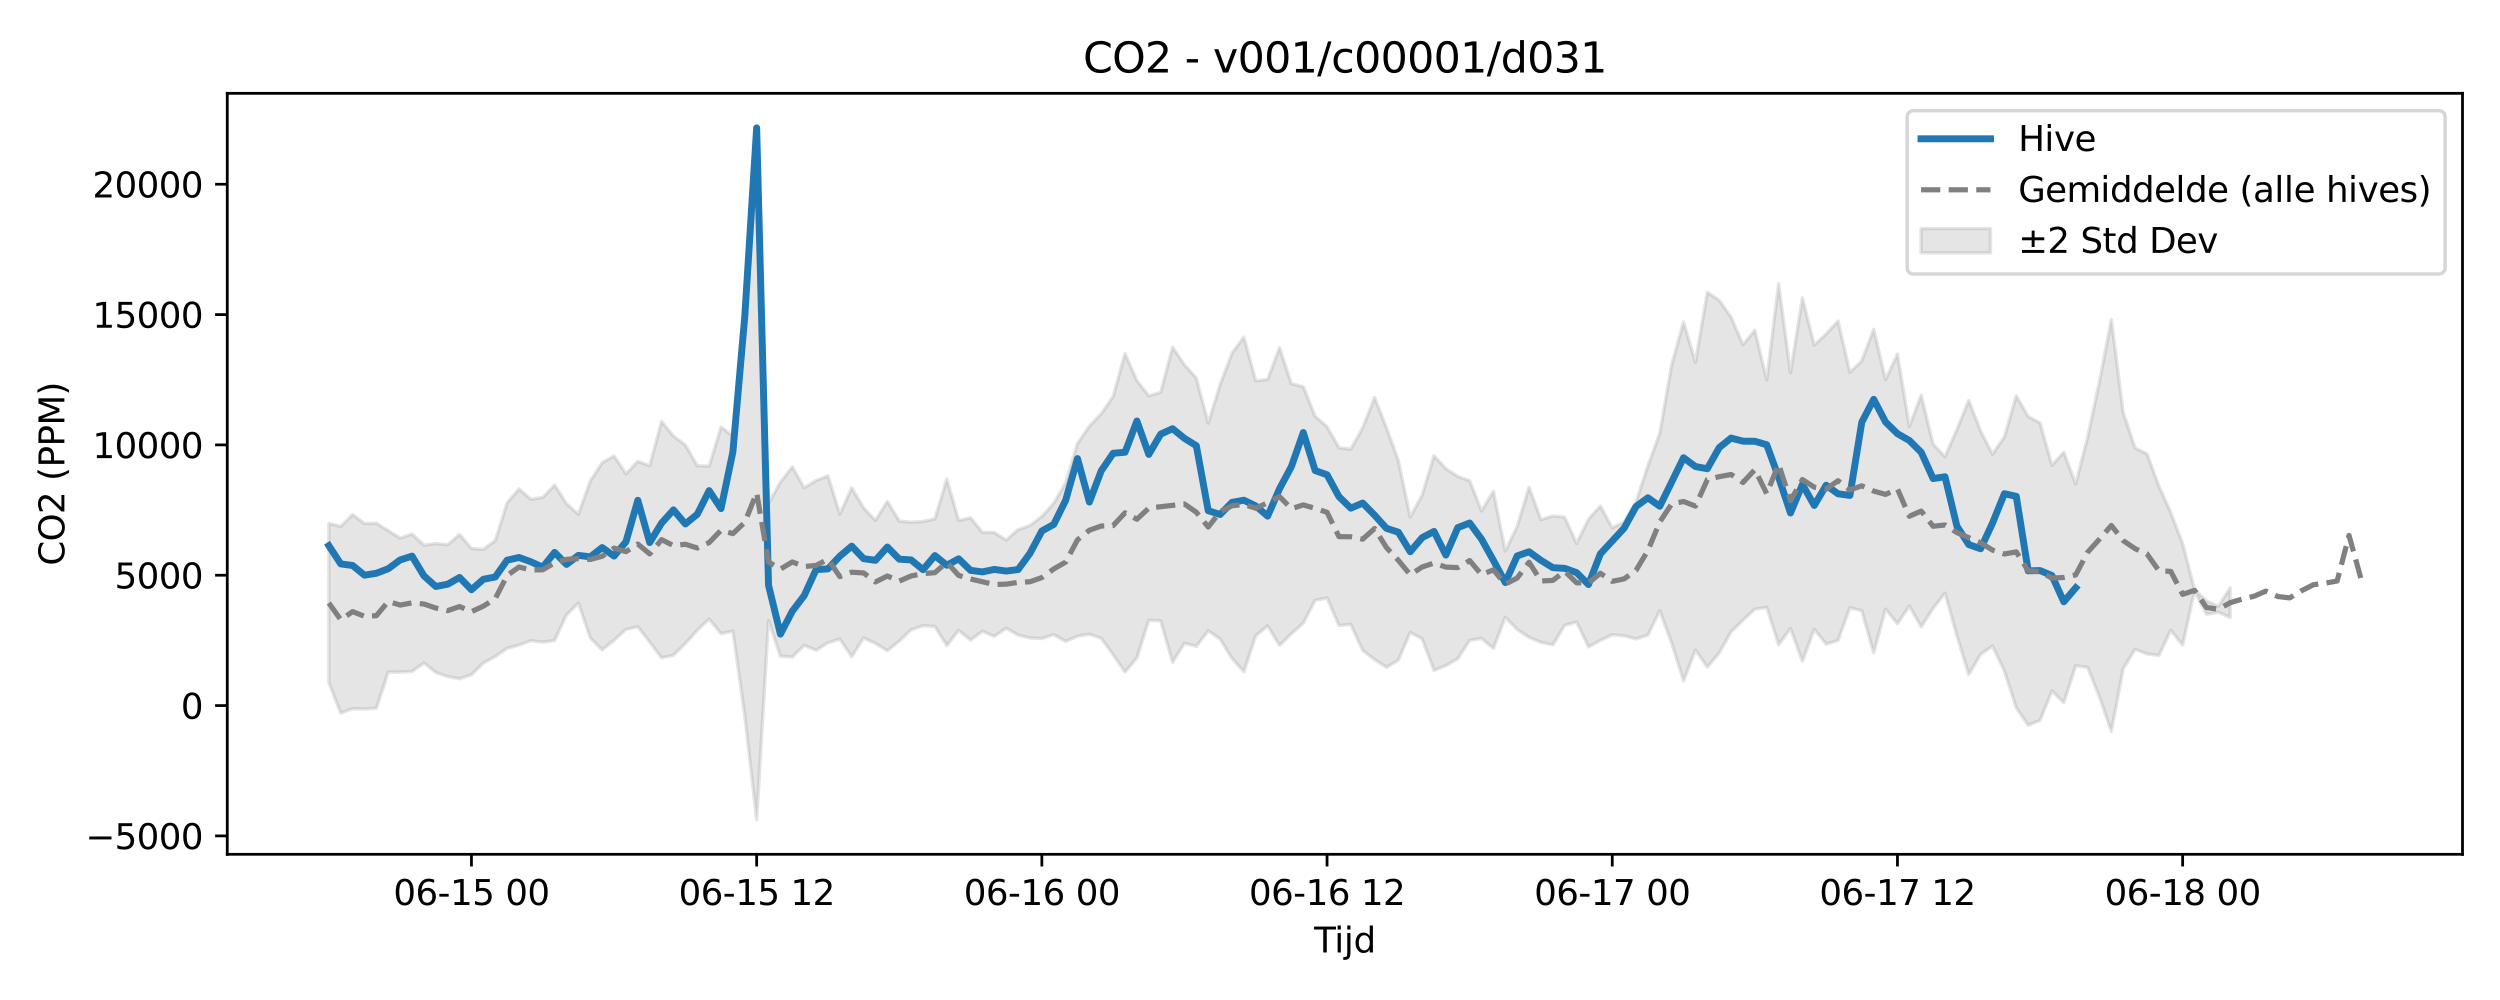 <?xml version="1.0" encoding="utf-8" standalone="no"?>
<!DOCTYPE svg PUBLIC "-//W3C//DTD SVG 1.1//EN"
  "http://www.w3.org/Graphics/SVG/1.1/DTD/svg11.dtd">
<svg xmlns:xlink="http://www.w3.org/1999/xlink" width="720pt" height="288pt" viewBox="0 0 720 288" xmlns="http://www.w3.org/2000/svg" version="1.1">
 <defs>
  <style type="text/css">*{stroke-linejoin: round; stroke-linecap: butt}</style>
 </defs>
 <g id="figure_1">
  <g id="patch_1">
   <path d="M 0 288 
L 720 288 
L 720 0 
L 0 0 
z
" style="fill: #ffffff"/>
  </g>
  <g id="axes_1">
   <g id="patch_2">
    <path d="M 65.45 246.04 
L 709.2 246.04 
L 709.2 26.88 
L 65.45 26.88 
z
" style="fill: #ffffff"/>
   </g>
   <g id="FillBetweenPolyCollection_1">
    <defs>
     <path id="mace6907673" d="M 94.711 -137.259 
L 94.711 -91.401 
L 98.134 -82.645 
L 101.556 -83.895 
L 104.979 -83.794 
L 108.401 -84.058 
L 111.823 -94.414 
L 115.246 -94.449 
L 118.668 -94.579 
L 122.09 -97.083 
L 125.513 -94.321 
L 128.935 -93.159 
L 132.358 -92.535 
L 135.78 -93.641 
L 139.202 -97.05 
L 142.625 -98.911 
L 146.047 -101.287 
L 149.469 -102.213 
L 152.892 -103.475 
L 156.314 -103.066 
L 159.737 -103.557 
L 163.159 -110.902 
L 166.581 -114.313 
L 170.004 -104.28 
L 173.426 -100.845 
L 176.849 -103.594 
L 180.271 -106.721 
L 183.693 -107.488 
L 187.116 -103.096 
L 190.538 -98.554 
L 193.96 -99.306 
L 197.383 -102.648 
L 200.805 -106.47 
L 204.228 -109.695 
L 207.65 -105.545 
L 211.072 -106.222 
L 214.495 -81.845 
L 217.917 -51.922 
L 221.339 -109.278 
L 224.762 -99.041 
L 228.184 -98.768 
L 231.607 -102.13 
L 235.029 -100.721 
L 238.451 -102.885 
L 241.874 -103.938 
L 245.296 -98.891 
L 248.719 -104.271 
L 252.141 -102.708 
L 255.563 -100.598 
L 258.986 -103.345 
L 262.408 -106.643 
L 265.83 -107.786 
L 269.253 -107.569 
L 272.675 -102.1 
L 276.098 -106.453 
L 279.52 -103.639 
L 282.942 -106.207 
L 286.365 -104.697 
L 289.787 -107.072 
L 293.21 -105.116 
L 296.632 -104.264 
L 300.054 -104.086 
L 303.477 -105.231 
L 306.899 -103.292 
L 310.321 -104.769 
L 313.744 -105.334 
L 317.166 -104.16 
L 320.589 -99.441 
L 324.011 -94.432 
L 327.433 -98.549 
L 330.856 -109.365 
L 334.278 -109.198 
L 337.7 -97.233 
L 341.123 -102.745 
L 344.545 -101.862 
L 347.968 -106.312 
L 351.39 -103.958 
L 354.812 -98.381 
L 358.235 -94.531 
L 361.657 -104.929 
L 365.08 -107.726 
L 368.502 -102.128 
L 371.924 -105.502 
L 375.347 -108.536 
L 378.769 -115.114 
L 382.191 -115.797 
L 385.614 -107.871 
L 389.036 -108.163 
L 392.459 -100.664 
L 395.881 -98.037 
L 399.303 -95.811 
L 402.726 -97.874 
L 406.148 -105.856 
L 409.57 -104.006 
L 412.993 -94.916 
L 416.415 -96.318 
L 419.838 -98.278 
L 423.26 -103.584 
L 426.682 -104.123 
L 430.105 -101.247 
L 433.527 -110.225 
L 436.95 -106.707 
L 440.372 -104.443 
L 443.794 -103.014 
L 447.217 -102.274 
L 450.639 -107.904 
L 454.061 -108.845 
L 457.484 -101.716 
L 460.906 -103.547 
L 464.329 -105.183 
L 467.751 -104.892 
L 471.173 -103.979 
L 474.596 -105.098 
L 478.018 -112.104 
L 481.44 -102.798 
L 484.863 -91.897 
L 488.285 -100.778 
L 491.708 -95.88 
L 495.13 -99.95 
L 498.552 -106.029 
L 501.975 -109.37 
L 505.397 -112.574 
L 508.82 -113.055 
L 512.242 -102.349 
L 515.664 -106.96 
L 519.087 -97.562 
L 522.509 -106.765 
L 525.931 -102.478 
L 529.354 -103.57 
L 532.776 -113.001 
L 536.199 -112.101 
L 539.621 -99.964 
L 543.043 -112.58 
L 546.466 -108.363 
L 549.888 -113.466 
L 553.311 -107.476 
L 556.733 -112.781 
L 560.155 -117.143 
L 563.578 -104.97 
L 567 -93.705 
L 570.422 -99.536 
L 573.845 -101.958 
L 577.267 -94.732 
L 580.69 -84.121 
L 584.112 -79.173 
L 587.534 -80.508 
L 590.957 -88.993 
L 594.379 -85.633 
L 597.801 -96.256 
L 601.224 -95.797 
L 604.646 -87.265 
L 608.069 -77.374 
L 611.491 -95.429 
L 614.913 -101.019 
L 618.336 -99.672 
L 621.758 -99.223 
L 625.181 -106.488 
L 628.603 -102.222 
L 632.025 -117.793 
L 635.448 -111.096 
L 638.87 -111.672 
L 642.292 -110.16 
L 642.292 -118.689 
L 642.292 -118.689 
L 638.87 -113.378 
L 635.448 -115.003 
L 632.025 -118.168 
L 628.603 -131.446 
L 625.181 -140.383 
L 621.758 -148.024 
L 618.336 -157.279 
L 614.913 -158.95 
L 611.491 -169.159 
L 608.069 -195.97 
L 604.646 -178.179 
L 601.224 -162.08 
L 597.801 -148.602 
L 594.379 -157.761 
L 590.957 -153.997 
L 587.534 -166.165 
L 584.112 -168.051 
L 580.69 -173.992 
L 577.267 -162.186 
L 573.845 -157.188 
L 570.422 -163.852 
L 567 -172.654 
L 563.578 -164.26 
L 560.155 -156.458 
L 556.733 -160.092 
L 553.311 -174.148 
L 549.888 -165.172 
L 546.466 -186.003 
L 543.043 -178.642 
L 539.621 -193.167 
L 536.199 -184.061 
L 532.776 -180.792 
L 529.354 -195.533 
L 525.931 -191.822 
L 522.509 -188.628 
L 519.087 -202.219 
L 515.664 -180.679 
L 512.242 -206.277 
L 508.82 -178.602 
L 505.397 -192.918 
L 501.975 -188.73 
L 498.552 -196.678 
L 495.13 -201.494 
L 491.708 -203.818 
L 488.285 -183.71 
L 484.863 -195.234 
L 481.44 -182.947 
L 478.018 -163.256 
L 474.596 -153.808 
L 471.173 -143.486 
L 467.751 -137.674 
L 464.329 -135.974 
L 460.906 -142.249 
L 457.484 -138.473 
L 454.061 -131.473 
L 450.639 -139.041 
L 447.217 -139.406 
L 443.794 -138.331 
L 440.372 -147.706 
L 436.95 -136.37 
L 433.527 -129.287 
L 430.105 -146.528 
L 426.682 -140.863 
L 423.26 -149.529 
L 419.838 -150.781 
L 416.415 -153.035 
L 412.993 -156.756 
L 409.57 -145.412 
L 406.148 -139.077 
L 402.726 -155.366 
L 399.303 -164.78 
L 395.881 -173.526 
L 392.459 -164.777 
L 389.036 -158.664 
L 385.614 -159.027 
L 382.191 -165.121 
L 378.769 -168.079 
L 375.347 -176.632 
L 371.924 -177.487 
L 368.502 -187.852 
L 365.08 -178.708 
L 361.657 -178.325 
L 358.235 -190.9 
L 354.812 -186.294 
L 351.39 -177.234 
L 347.968 -166.141 
L 344.545 -179.101 
L 341.123 -182.957 
L 337.7 -188.012 
L 334.278 -174.998 
L 330.856 -173.987 
L 327.433 -178.365 
L 324.011 -186.204 
L 320.589 -173.837 
L 317.166 -168.851 
L 313.744 -165.257 
L 310.321 -160.288 
L 306.899 -148.936 
L 303.477 -143.055 
L 300.054 -139.234 
L 296.632 -136.642 
L 293.21 -135.455 
L 289.787 -132.457 
L 286.365 -134.621 
L 282.942 -134.666 
L 279.52 -138.879 
L 276.098 -138.097 
L 272.675 -150.026 
L 269.253 -138.572 
L 265.83 -137.809 
L 262.408 -137.61 
L 258.986 -137.929 
L 255.563 -143.626 
L 252.141 -138.099 
L 248.719 -141.719 
L 245.296 -147.526 
L 241.874 -139.929 
L 238.451 -150.966 
L 235.029 -149.605 
L 231.607 -147.526 
L 228.184 -153.554 
L 224.762 -149.147 
L 221.339 -142.991 
L 217.917 -240.238 
L 214.495 -193.274 
L 211.072 -162.407 
L 207.65 -164.997 
L 204.228 -153.77 
L 200.805 -153.88 
L 197.383 -159.869 
L 193.96 -162.399 
L 190.538 -166.611 
L 187.116 -153.862 
L 183.693 -155.132 
L 180.271 -151.515 
L 176.849 -156.689 
L 173.426 -154.726 
L 170.004 -149.467 
L 166.581 -139.915 
L 163.159 -142.918 
L 159.737 -148.292 
L 156.314 -144.729 
L 152.892 -144.22 
L 149.469 -147.191 
L 146.047 -143.199 
L 142.625 -132.263 
L 139.202 -129.791 
L 135.78 -130.039 
L 132.358 -134.098 
L 128.935 -131.107 
L 125.513 -131.46 
L 122.09 -131 
L 118.668 -134.179 
L 115.246 -133.027 
L 111.823 -135.169 
L 108.401 -137.311 
L 104.979 -137.198 
L 101.556 -139.821 
L 98.134 -136.393 
L 94.711 -137.259 
z
" style="stroke: #808080; stroke-opacity: 0.2"/>
    </defs>
    <g clip-path="url(#p5176c128b7)">
     <use xlink:href="#mace6907673" x="0" y="288" style="fill: #808080; fill-opacity: 0.2; stroke: #808080; stroke-opacity: 0.2"/>
    </g>
   </g>
   <g id="matplotlib.axis_1">
    <g id="xtick_1">
     <g id="line2d_1">
      <defs>
       <path id="mf89a7d378d" d="M 0 0 
L 0 3.5 
" style="stroke: #000000; stroke-width: 0.8"/>
      </defs>
      <g>
       <use xlink:href="#mf89a7d378d" x="135.78" y="246.04" style="stroke: #000000; stroke-width: 0.8"/>
      </g>
     </g>
     <g id="text_1">
      <!-- 06-15 00 -->
      <g transform="translate(113.299 260.638) scale(0.1 -0.1)">
       <defs>
        <path id="DejaVuSans-30" d="M 2034 4250 
Q 1547 4250 1301 3770 
Q 1056 3291 1056 2328 
Q 1056 1369 1301 889 
Q 1547 409 2034 409 
Q 2525 409 2770 889 
Q 3016 1369 3016 2328 
Q 3016 3291 2770 3770 
Q 2525 4250 2034 4250 
z
M 2034 4750 
Q 2819 4750 3233 4129 
Q 3647 3509 3647 2328 
Q 3647 1150 3233 529 
Q 2819 -91 2034 -91 
Q 1250 -91 836 529 
Q 422 1150 422 2328 
Q 422 3509 836 4129 
Q 1250 4750 2034 4750 
z
" transform="scale(0.016)"/>
        <path id="DejaVuSans-36" d="M 2113 2584 
Q 1688 2584 1439 2293 
Q 1191 2003 1191 1497 
Q 1191 994 1439 701 
Q 1688 409 2113 409 
Q 2538 409 2786 701 
Q 3034 994 3034 1497 
Q 3034 2003 2786 2293 
Q 2538 2584 2113 2584 
z
M 3366 4563 
L 3366 3988 
Q 3128 4100 2886 4159 
Q 2644 4219 2406 4219 
Q 1781 4219 1451 3797 
Q 1122 3375 1075 2522 
Q 1259 2794 1537 2939 
Q 1816 3084 2150 3084 
Q 2853 3084 3261 2657 
Q 3669 2231 3669 1497 
Q 3669 778 3244 343 
Q 2819 -91 2113 -91 
Q 1303 -91 875 529 
Q 447 1150 447 2328 
Q 447 3434 972 4092 
Q 1497 4750 2381 4750 
Q 2619 4750 2861 4703 
Q 3103 4656 3366 4563 
z
" transform="scale(0.016)"/>
        <path id="DejaVuSans-2d" d="M 313 2009 
L 1997 2009 
L 1997 1497 
L 313 1497 
L 313 2009 
z
" transform="scale(0.016)"/>
        <path id="DejaVuSans-31" d="M 794 531 
L 1825 531 
L 1825 4091 
L 703 3866 
L 703 4441 
L 1819 4666 
L 2450 4666 
L 2450 531 
L 3481 531 
L 3481 0 
L 794 0 
L 794 531 
z
" transform="scale(0.016)"/>
        <path id="DejaVuSans-35" d="M 691 4666 
L 3169 4666 
L 3169 4134 
L 1269 4134 
L 1269 2991 
Q 1406 3038 1543 3061 
Q 1681 3084 1819 3084 
Q 2600 3084 3056 2656 
Q 3513 2228 3513 1497 
Q 3513 744 3044 326 
Q 2575 -91 1722 -91 
Q 1428 -91 1123 -41 
Q 819 9 494 109 
L 494 744 
Q 775 591 1075 516 
Q 1375 441 1709 441 
Q 2250 441 2565 725 
Q 2881 1009 2881 1497 
Q 2881 1984 2565 2268 
Q 2250 2553 1709 2553 
Q 1456 2553 1204 2497 
Q 953 2441 691 2322 
L 691 4666 
z
" transform="scale(0.016)"/>
        <path id="DejaVuSans-20" transform="scale(0.016)"/>
       </defs>
       <use xlink:href="#DejaVuSans-30"/>
       <use xlink:href="#DejaVuSans-36" transform="translate(63.623 0)"/>
       <use xlink:href="#DejaVuSans-2d" transform="translate(127.246 0)"/>
       <use xlink:href="#DejaVuSans-31" transform="translate(163.33 0)"/>
       <use xlink:href="#DejaVuSans-35" transform="translate(226.953 0)"/>
       <use xlink:href="#DejaVuSans-20" transform="translate(290.576 0)"/>
       <use xlink:href="#DejaVuSans-30" transform="translate(322.363 0)"/>
       <use xlink:href="#DejaVuSans-30" transform="translate(385.986 0)"/>
      </g>
     </g>
    </g>
    <g id="xtick_2">
     <g id="line2d_2">
      <g>
       <use xlink:href="#mf89a7d378d" x="217.917" y="246.04" style="stroke: #000000; stroke-width: 0.8"/>
      </g>
     </g>
     <g id="text_2">
      <!-- 06-15 12 -->
      <g transform="translate(195.437 260.638) scale(0.1 -0.1)">
       <defs>
        <path id="DejaVuSans-32" d="M 1228 531 
L 3431 531 
L 3431 0 
L 469 0 
L 469 531 
Q 828 903 1448 1529 
Q 2069 2156 2228 2338 
Q 2531 2678 2651 2914 
Q 2772 3150 2772 3378 
Q 2772 3750 2511 3984 
Q 2250 4219 1831 4219 
Q 1534 4219 1204 4116 
Q 875 4013 500 3803 
L 500 4441 
Q 881 4594 1212 4672 
Q 1544 4750 1819 4750 
Q 2544 4750 2975 4387 
Q 3406 4025 3406 3419 
Q 3406 3131 3298 2873 
Q 3191 2616 2906 2266 
Q 2828 2175 2409 1742 
Q 1991 1309 1228 531 
z
" transform="scale(0.016)"/>
       </defs>
       <use xlink:href="#DejaVuSans-30"/>
       <use xlink:href="#DejaVuSans-36" transform="translate(63.623 0)"/>
       <use xlink:href="#DejaVuSans-2d" transform="translate(127.246 0)"/>
       <use xlink:href="#DejaVuSans-31" transform="translate(163.33 0)"/>
       <use xlink:href="#DejaVuSans-35" transform="translate(226.953 0)"/>
       <use xlink:href="#DejaVuSans-20" transform="translate(290.576 0)"/>
       <use xlink:href="#DejaVuSans-31" transform="translate(322.363 0)"/>
       <use xlink:href="#DejaVuSans-32" transform="translate(385.986 0)"/>
      </g>
     </g>
    </g>
    <g id="xtick_3">
     <g id="line2d_3">
      <g>
       <use xlink:href="#mf89a7d378d" x="300.054" y="246.04" style="stroke: #000000; stroke-width: 0.8"/>
      </g>
     </g>
     <g id="text_3">
      <!-- 06-16 00 -->
      <g transform="translate(277.574 260.638) scale(0.1 -0.1)">
       <use xlink:href="#DejaVuSans-30"/>
       <use xlink:href="#DejaVuSans-36" transform="translate(63.623 0)"/>
       <use xlink:href="#DejaVuSans-2d" transform="translate(127.246 0)"/>
       <use xlink:href="#DejaVuSans-31" transform="translate(163.33 0)"/>
       <use xlink:href="#DejaVuSans-36" transform="translate(226.953 0)"/>
       <use xlink:href="#DejaVuSans-20" transform="translate(290.576 0)"/>
       <use xlink:href="#DejaVuSans-30" transform="translate(322.363 0)"/>
       <use xlink:href="#DejaVuSans-30" transform="translate(385.986 0)"/>
      </g>
     </g>
    </g>
    <g id="xtick_4">
     <g id="line2d_4">
      <g>
       <use xlink:href="#mf89a7d378d" x="382.191" y="246.04" style="stroke: #000000; stroke-width: 0.8"/>
      </g>
     </g>
     <g id="text_4">
      <!-- 06-16 12 -->
      <g transform="translate(359.711 260.638) scale(0.1 -0.1)">
       <use xlink:href="#DejaVuSans-30"/>
       <use xlink:href="#DejaVuSans-36" transform="translate(63.623 0)"/>
       <use xlink:href="#DejaVuSans-2d" transform="translate(127.246 0)"/>
       <use xlink:href="#DejaVuSans-31" transform="translate(163.33 0)"/>
       <use xlink:href="#DejaVuSans-36" transform="translate(226.953 0)"/>
       <use xlink:href="#DejaVuSans-20" transform="translate(290.576 0)"/>
       <use xlink:href="#DejaVuSans-31" transform="translate(322.363 0)"/>
       <use xlink:href="#DejaVuSans-32" transform="translate(385.986 0)"/>
      </g>
     </g>
    </g>
    <g id="xtick_5">
     <g id="line2d_5">
      <g>
       <use xlink:href="#mf89a7d378d" x="464.329" y="246.04" style="stroke: #000000; stroke-width: 0.8"/>
      </g>
     </g>
     <g id="text_5">
      <!-- 06-17 00 -->
      <g transform="translate(441.848 260.638) scale(0.1 -0.1)">
       <defs>
        <path id="DejaVuSans-37" d="M 525 4666 
L 3525 4666 
L 3525 4397 
L 1831 0 
L 1172 0 
L 2766 4134 
L 525 4134 
L 525 4666 
z
" transform="scale(0.016)"/>
       </defs>
       <use xlink:href="#DejaVuSans-30"/>
       <use xlink:href="#DejaVuSans-36" transform="translate(63.623 0)"/>
       <use xlink:href="#DejaVuSans-2d" transform="translate(127.246 0)"/>
       <use xlink:href="#DejaVuSans-31" transform="translate(163.33 0)"/>
       <use xlink:href="#DejaVuSans-37" transform="translate(226.953 0)"/>
       <use xlink:href="#DejaVuSans-20" transform="translate(290.576 0)"/>
       <use xlink:href="#DejaVuSans-30" transform="translate(322.363 0)"/>
       <use xlink:href="#DejaVuSans-30" transform="translate(385.986 0)"/>
      </g>
     </g>
    </g>
    <g id="xtick_6">
     <g id="line2d_6">
      <g>
       <use xlink:href="#mf89a7d378d" x="546.466" y="246.04" style="stroke: #000000; stroke-width: 0.8"/>
      </g>
     </g>
     <g id="text_6">
      <!-- 06-17 12 -->
      <g transform="translate(523.985 260.638) scale(0.1 -0.1)">
       <use xlink:href="#DejaVuSans-30"/>
       <use xlink:href="#DejaVuSans-36" transform="translate(63.623 0)"/>
       <use xlink:href="#DejaVuSans-2d" transform="translate(127.246 0)"/>
       <use xlink:href="#DejaVuSans-31" transform="translate(163.33 0)"/>
       <use xlink:href="#DejaVuSans-37" transform="translate(226.953 0)"/>
       <use xlink:href="#DejaVuSans-20" transform="translate(290.576 0)"/>
       <use xlink:href="#DejaVuSans-31" transform="translate(322.363 0)"/>
       <use xlink:href="#DejaVuSans-32" transform="translate(385.986 0)"/>
      </g>
     </g>
    </g>
    <g id="xtick_7">
     <g id="line2d_7">
      <g>
       <use xlink:href="#mf89a7d378d" x="628.603" y="246.04" style="stroke: #000000; stroke-width: 0.8"/>
      </g>
     </g>
     <g id="text_7">
      <!-- 06-18 00 -->
      <g transform="translate(606.122 260.638) scale(0.1 -0.1)">
       <defs>
        <path id="DejaVuSans-38" d="M 2034 2216 
Q 1584 2216 1326 1975 
Q 1069 1734 1069 1313 
Q 1069 891 1326 650 
Q 1584 409 2034 409 
Q 2484 409 2743 651 
Q 3003 894 3003 1313 
Q 3003 1734 2745 1975 
Q 2488 2216 2034 2216 
z
M 1403 2484 
Q 997 2584 770 2862 
Q 544 3141 544 3541 
Q 544 4100 942 4425 
Q 1341 4750 2034 4750 
Q 2731 4750 3128 4425 
Q 3525 4100 3525 3541 
Q 3525 3141 3298 2862 
Q 3072 2584 2669 2484 
Q 3125 2378 3379 2068 
Q 3634 1759 3634 1313 
Q 3634 634 3220 271 
Q 2806 -91 2034 -91 
Q 1263 -91 848 271 
Q 434 634 434 1313 
Q 434 1759 690 2068 
Q 947 2378 1403 2484 
z
M 1172 3481 
Q 1172 3119 1398 2916 
Q 1625 2713 2034 2713 
Q 2441 2713 2670 2916 
Q 2900 3119 2900 3481 
Q 2900 3844 2670 4047 
Q 2441 4250 2034 4250 
Q 1625 4250 1398 4047 
Q 1172 3844 1172 3481 
z
" transform="scale(0.016)"/>
       </defs>
       <use xlink:href="#DejaVuSans-30"/>
       <use xlink:href="#DejaVuSans-36" transform="translate(63.623 0)"/>
       <use xlink:href="#DejaVuSans-2d" transform="translate(127.246 0)"/>
       <use xlink:href="#DejaVuSans-31" transform="translate(163.33 0)"/>
       <use xlink:href="#DejaVuSans-38" transform="translate(226.953 0)"/>
       <use xlink:href="#DejaVuSans-20" transform="translate(290.576 0)"/>
       <use xlink:href="#DejaVuSans-30" transform="translate(322.363 0)"/>
       <use xlink:href="#DejaVuSans-30" transform="translate(385.986 0)"/>
      </g>
     </g>
    </g>
    <g id="text_8">
     <!-- Tijd -->
     <g transform="translate(378.475 274.317) scale(0.1 -0.1)">
      <defs>
       <path id="DejaVuSans-54" d="M -19 4666 
L 3928 4666 
L 3928 4134 
L 2272 4134 
L 2272 0 
L 1638 0 
L 1638 4134 
L -19 4134 
L -19 4666 
z
" transform="scale(0.016)"/>
       <path id="DejaVuSans-69" d="M 603 3500 
L 1178 3500 
L 1178 0 
L 603 0 
L 603 3500 
z
M 603 4863 
L 1178 4863 
L 1178 4134 
L 603 4134 
L 603 4863 
z
" transform="scale(0.016)"/>
       <path id="DejaVuSans-6a" d="M 603 3500 
L 1178 3500 
L 1178 -63 
Q 1178 -731 923 -1031 
Q 669 -1331 103 -1331 
L -116 -1331 
L -116 -844 
L 38 -844 
Q 366 -844 484 -692 
Q 603 -541 603 -63 
L 603 3500 
z
M 603 4863 
L 1178 4863 
L 1178 4134 
L 603 4134 
L 603 4863 
z
" transform="scale(0.016)"/>
       <path id="DejaVuSans-64" d="M 2906 2969 
L 2906 4863 
L 3481 4863 
L 3481 0 
L 2906 0 
L 2906 525 
Q 2725 213 2448 61 
Q 2172 -91 1784 -91 
Q 1150 -91 751 415 
Q 353 922 353 1747 
Q 353 2572 751 3078 
Q 1150 3584 1784 3584 
Q 2172 3584 2448 3432 
Q 2725 3281 2906 2969 
z
M 947 1747 
Q 947 1113 1208 752 
Q 1469 391 1925 391 
Q 2381 391 2643 752 
Q 2906 1113 2906 1747 
Q 2906 2381 2643 2742 
Q 2381 3103 1925 3103 
Q 1469 3103 1208 2742 
Q 947 2381 947 1747 
z
" transform="scale(0.016)"/>
      </defs>
      <use xlink:href="#DejaVuSans-54"/>
      <use xlink:href="#DejaVuSans-69" transform="translate(57.959 0)"/>
      <use xlink:href="#DejaVuSans-6a" transform="translate(85.742 0)"/>
      <use xlink:href="#DejaVuSans-64" transform="translate(113.525 0)"/>
     </g>
    </g>
   </g>
   <g id="matplotlib.axis_2">
    <g id="ytick_1">
     <g id="line2d_8">
      <defs>
       <path id="m62a072d7a4" d="M 0 0 
L -3.5 0 
" style="stroke: #000000; stroke-width: 0.8"/>
      </defs>
      <g>
       <use xlink:href="#m62a072d7a4" x="65.45" y="240.74" style="stroke: #000000; stroke-width: 0.8"/>
      </g>
     </g>
     <g id="text_9">
      <!-- −5000 -->
      <g transform="translate(24.62 244.54) scale(0.1 -0.1)">
       <defs>
        <path id="DejaVuSans-2212" d="M 678 2272 
L 4684 2272 
L 4684 1741 
L 678 1741 
L 678 2272 
z
" transform="scale(0.016)"/>
       </defs>
       <use xlink:href="#DejaVuSans-2212"/>
       <use xlink:href="#DejaVuSans-35" transform="translate(83.789 0)"/>
       <use xlink:href="#DejaVuSans-30" transform="translate(147.412 0)"/>
       <use xlink:href="#DejaVuSans-30" transform="translate(211.035 0)"/>
       <use xlink:href="#DejaVuSans-30" transform="translate(274.658 0)"/>
      </g>
     </g>
    </g>
    <g id="ytick_2">
     <g id="line2d_9">
      <g>
       <use xlink:href="#m62a072d7a4" x="65.45" y="203.205" style="stroke: #000000; stroke-width: 0.8"/>
      </g>
     </g>
     <g id="text_10">
      <!-- 0 -->
      <g transform="translate(52.087 207.004) scale(0.1 -0.1)">
       <use xlink:href="#DejaVuSans-30"/>
      </g>
     </g>
    </g>
    <g id="ytick_3">
     <g id="line2d_10">
      <g>
       <use xlink:href="#m62a072d7a4" x="65.45" y="165.669" style="stroke: #000000; stroke-width: 0.8"/>
      </g>
     </g>
     <g id="text_11">
      <!-- 5000 -->
      <g transform="translate(33 169.468) scale(0.1 -0.1)">
       <use xlink:href="#DejaVuSans-35"/>
       <use xlink:href="#DejaVuSans-30" transform="translate(63.623 0)"/>
       <use xlink:href="#DejaVuSans-30" transform="translate(127.246 0)"/>
       <use xlink:href="#DejaVuSans-30" transform="translate(190.869 0)"/>
      </g>
     </g>
    </g>
    <g id="ytick_4">
     <g id="line2d_11">
      <g>
       <use xlink:href="#m62a072d7a4" x="65.45" y="128.133" style="stroke: #000000; stroke-width: 0.8"/>
      </g>
     </g>
     <g id="text_12">
      <!-- 10000 -->
      <g transform="translate(26.637 131.933) scale(0.1 -0.1)">
       <use xlink:href="#DejaVuSans-31"/>
       <use xlink:href="#DejaVuSans-30" transform="translate(63.623 0)"/>
       <use xlink:href="#DejaVuSans-30" transform="translate(127.246 0)"/>
       <use xlink:href="#DejaVuSans-30" transform="translate(190.869 0)"/>
       <use xlink:href="#DejaVuSans-30" transform="translate(254.492 0)"/>
      </g>
     </g>
    </g>
    <g id="ytick_5">
     <g id="line2d_12">
      <g>
       <use xlink:href="#m62a072d7a4" x="65.45" y="90.598" style="stroke: #000000; stroke-width: 0.8"/>
      </g>
     </g>
     <g id="text_13">
      <!-- 15000 -->
      <g transform="translate(26.637 94.397) scale(0.1 -0.1)">
       <use xlink:href="#DejaVuSans-31"/>
       <use xlink:href="#DejaVuSans-35" transform="translate(63.623 0)"/>
       <use xlink:href="#DejaVuSans-30" transform="translate(127.246 0)"/>
       <use xlink:href="#DejaVuSans-30" transform="translate(190.869 0)"/>
       <use xlink:href="#DejaVuSans-30" transform="translate(254.492 0)"/>
      </g>
     </g>
    </g>
    <g id="ytick_6">
     <g id="line2d_13">
      <g>
       <use xlink:href="#m62a072d7a4" x="65.45" y="53.062" style="stroke: #000000; stroke-width: 0.8"/>
      </g>
     </g>
     <g id="text_14">
      <!-- 20000 -->
      <g transform="translate(26.637 56.861) scale(0.1 -0.1)">
       <use xlink:href="#DejaVuSans-32"/>
       <use xlink:href="#DejaVuSans-30" transform="translate(63.623 0)"/>
       <use xlink:href="#DejaVuSans-30" transform="translate(127.246 0)"/>
       <use xlink:href="#DejaVuSans-30" transform="translate(190.869 0)"/>
       <use xlink:href="#DejaVuSans-30" transform="translate(254.492 0)"/>
      </g>
     </g>
    </g>
    <g id="text_15">
     <!-- CO2 (PPM) -->
     <g transform="translate(18.541 162.903) rotate(-90) scale(0.1 -0.1)">
      <defs>
       <path id="DejaVuSans-43" d="M 4122 4306 
L 4122 3641 
Q 3803 3938 3442 4084 
Q 3081 4231 2675 4231 
Q 1875 4231 1450 3742 
Q 1025 3253 1025 2328 
Q 1025 1406 1450 917 
Q 1875 428 2675 428 
Q 3081 428 3442 575 
Q 3803 722 4122 1019 
L 4122 359 
Q 3791 134 3420 21 
Q 3050 -91 2638 -91 
Q 1578 -91 968 557 
Q 359 1206 359 2328 
Q 359 3453 968 4101 
Q 1578 4750 2638 4750 
Q 3056 4750 3426 4639 
Q 3797 4528 4122 4306 
z
" transform="scale(0.016)"/>
       <path id="DejaVuSans-4f" d="M 2522 4238 
Q 1834 4238 1429 3725 
Q 1025 3213 1025 2328 
Q 1025 1447 1429 934 
Q 1834 422 2522 422 
Q 3209 422 3611 934 
Q 4013 1447 4013 2328 
Q 4013 3213 3611 3725 
Q 3209 4238 2522 4238 
z
M 2522 4750 
Q 3503 4750 4090 4092 
Q 4678 3434 4678 2328 
Q 4678 1225 4090 567 
Q 3503 -91 2522 -91 
Q 1538 -91 948 565 
Q 359 1222 359 2328 
Q 359 3434 948 4092 
Q 1538 4750 2522 4750 
z
" transform="scale(0.016)"/>
       <path id="DejaVuSans-28" d="M 1984 4856 
Q 1566 4138 1362 3434 
Q 1159 2731 1159 2009 
Q 1159 1288 1364 580 
Q 1569 -128 1984 -844 
L 1484 -844 
Q 1016 -109 783 600 
Q 550 1309 550 2009 
Q 550 2706 781 3412 
Q 1013 4119 1484 4856 
L 1984 4856 
z
" transform="scale(0.016)"/>
       <path id="DejaVuSans-50" d="M 1259 4147 
L 1259 2394 
L 2053 2394 
Q 2494 2394 2734 2622 
Q 2975 2850 2975 3272 
Q 2975 3691 2734 3919 
Q 2494 4147 2053 4147 
L 1259 4147 
z
M 628 4666 
L 2053 4666 
Q 2838 4666 3239 4311 
Q 3641 3956 3641 3272 
Q 3641 2581 3239 2228 
Q 2838 1875 2053 1875 
L 1259 1875 
L 1259 0 
L 628 0 
L 628 4666 
z
" transform="scale(0.016)"/>
       <path id="DejaVuSans-4d" d="M 628 4666 
L 1569 4666 
L 2759 1491 
L 3956 4666 
L 4897 4666 
L 4897 0 
L 4281 0 
L 4281 4097 
L 3078 897 
L 2444 897 
L 1241 4097 
L 1241 0 
L 628 0 
L 628 4666 
z
" transform="scale(0.016)"/>
       <path id="DejaVuSans-29" d="M 513 4856 
L 1013 4856 
Q 1481 4119 1714 3412 
Q 1947 2706 1947 2009 
Q 1947 1309 1714 600 
Q 1481 -109 1013 -844 
L 513 -844 
Q 928 -128 1133 580 
Q 1338 1288 1338 2009 
Q 1338 2731 1133 3434 
Q 928 4138 513 4856 
z
" transform="scale(0.016)"/>
      </defs>
      <use xlink:href="#DejaVuSans-43"/>
      <use xlink:href="#DejaVuSans-4f" transform="translate(69.824 0)"/>
      <use xlink:href="#DejaVuSans-32" transform="translate(148.535 0)"/>
      <use xlink:href="#DejaVuSans-20" transform="translate(212.158 0)"/>
      <use xlink:href="#DejaVuSans-28" transform="translate(243.945 0)"/>
      <use xlink:href="#DejaVuSans-50" transform="translate(282.959 0)"/>
      <use xlink:href="#DejaVuSans-50" transform="translate(343.262 0)"/>
      <use xlink:href="#DejaVuSans-4d" transform="translate(403.564 0)"/>
      <use xlink:href="#DejaVuSans-29" transform="translate(489.844 0)"/>
     </g>
    </g>
   </g>
   <g id="line2d_14">
    <path d="M 94.711 157.164 
L 98.134 162.4 
L 101.556 162.861 
L 104.979 165.657 
L 108.401 165.094 
L 111.823 163.792 
L 115.246 161.257 
L 118.668 160.166 
L 122.09 165.849 
L 125.513 168.915 
L 128.935 168.249 
L 132.358 166.315 
L 135.78 169.843 
L 139.202 166.833 
L 142.625 166.17 
L 146.047 161.333 
L 149.469 160.549 
L 152.892 161.793 
L 156.314 163.349 
L 159.737 159.093 
L 163.159 162.549 
L 166.581 159.949 
L 170.004 160.372 
L 173.426 157.704 
L 176.849 160.151 
L 180.271 156.035 
L 183.693 144.091 
L 187.116 156.25 
L 190.538 150.645 
L 193.96 146.849 
L 197.383 150.893 
L 200.805 148.122 
L 204.228 141.309 
L 207.65 146.47 
L 211.072 130.128 
L 214.495 91.143 
L 217.917 36.842 
L 221.339 168.557 
L 224.762 182.625 
L 228.184 176.019 
L 231.607 171.525 
L 235.029 164.048 
L 238.451 163.835 
L 241.874 160.179 
L 245.296 157.289 
L 248.719 160.902 
L 252.141 161.373 
L 255.563 157.546 
L 258.986 161.042 
L 262.408 161.257 
L 265.83 164.07 
L 269.253 160.006 
L 272.675 162.789 
L 276.098 160.945 
L 279.52 164.268 
L 282.942 164.708 
L 286.365 163.995 
L 289.787 164.465 
L 293.21 164.038 
L 296.632 159.358 
L 300.054 152.925 
L 303.477 151.028 
L 306.899 144.111 
L 310.321 132.08 
L 313.744 144.594 
L 317.166 135.573 
L 320.589 130.543 
L 324.011 130.243 
L 327.433 121.254 
L 330.856 130.864 
L 334.278 125.026 
L 337.7 123.467 
L 341.123 126.244 
L 344.545 128.376 
L 347.968 147.074 
L 351.39 148.175 
L 354.812 144.687 
L 358.235 144.064 
L 361.657 145.708 
L 365.08 148.643 
L 368.502 140.758 
L 371.924 134.367 
L 375.347 124.571 
L 378.769 135.528 
L 382.191 136.734 
L 385.614 143.03 
L 389.036 146.353 
L 392.459 144.882 
L 395.881 148.37 
L 399.303 152.159 
L 402.726 153.265 
L 406.148 158.89 
L 409.57 154.844 
L 412.993 153.05 
L 416.415 159.861 
L 419.838 151.964 
L 423.26 150.622 
L 426.682 155.274 
L 430.105 161.403 
L 433.527 167.767 
L 436.95 160.101 
L 440.372 158.905 
L 443.794 161.375 
L 447.217 163.487 
L 450.639 163.687 
L 454.061 164.916 
L 457.484 168.342 
L 460.906 159.506 
L 467.751 152.104 
L 471.173 145.88 
L 474.596 143.36 
L 478.018 145.803 
L 484.863 131.832 
L 488.285 134.369 
L 491.708 134.99 
L 495.13 128.914 
L 498.552 126.162 
L 501.975 127.055 
L 505.397 127.088 
L 508.82 128.091 
L 512.242 137.46 
L 515.664 147.737 
L 519.087 139.527 
L 522.509 145.565 
L 525.931 139.747 
L 529.354 142.209 
L 532.776 142.68 
L 536.199 121.58 
L 539.621 115.009 
L 543.043 121.54 
L 546.466 124.9 
L 549.888 126.86 
L 553.311 130.271 
L 556.733 137.823 
L 560.155 137.312 
L 563.578 151.508 
L 567 156.831 
L 570.422 158.044 
L 573.845 150.647 
L 577.267 142.194 
L 580.69 142.943 
L 584.112 164.403 
L 587.534 164.32 
L 590.957 165.757 
L 594.379 173.314 
L 597.801 169.293 
L 597.801 169.293 
" clip-path="url(#p5176c128b7)" style="fill: none; stroke: #1f77b4; stroke-width: 2; stroke-linecap: square"/>
   </g>
   <g id="line2d_15">
    <path d="M 94.711 173.67 
L 98.134 178.481 
L 101.556 176.142 
L 104.979 177.504 
L 108.401 177.316 
L 111.823 173.208 
L 115.246 174.262 
L 118.668 173.621 
L 122.09 173.959 
L 125.513 175.109 
L 128.935 175.867 
L 132.358 174.684 
L 135.78 176.16 
L 139.202 174.579 
L 142.625 172.413 
L 146.047 165.757 
L 149.469 163.298 
L 152.892 164.153 
L 156.314 164.103 
L 159.737 162.075 
L 163.159 161.09 
L 166.581 160.886 
L 170.004 161.127 
L 173.426 160.214 
L 176.849 157.859 
L 180.271 158.882 
L 183.693 156.69 
L 187.116 159.521 
L 190.538 155.418 
L 193.96 157.147 
L 197.383 156.742 
L 200.805 157.825 
L 204.228 156.267 
L 207.65 152.729 
L 211.072 153.685 
L 214.495 150.441 
L 217.917 141.92 
L 221.339 161.865 
L 224.762 163.906 
L 228.184 161.839 
L 231.607 163.172 
L 235.029 162.837 
L 238.451 161.075 
L 241.874 166.067 
L 245.296 164.792 
L 248.719 165.005 
L 252.141 167.596 
L 255.563 165.888 
L 258.986 167.363 
L 262.408 165.873 
L 265.83 165.203 
L 269.253 164.929 
L 272.675 161.937 
L 276.098 165.725 
L 279.52 166.741 
L 286.365 168.341 
L 289.787 168.236 
L 293.21 167.714 
L 296.632 167.547 
L 300.054 166.34 
L 303.477 163.857 
L 306.899 161.886 
L 310.321 155.471 
L 313.744 152.705 
L 317.166 151.494 
L 320.589 151.361 
L 324.011 147.682 
L 327.433 149.543 
L 330.856 146.324 
L 341.123 145.149 
L 344.545 147.519 
L 347.968 151.773 
L 351.39 147.404 
L 354.812 145.663 
L 358.235 145.284 
L 361.657 146.373 
L 365.08 144.783 
L 368.502 143.01 
L 371.924 146.506 
L 375.347 145.416 
L 378.769 146.403 
L 382.191 147.541 
L 385.614 154.551 
L 389.036 154.586 
L 392.459 155.279 
L 395.881 152.219 
L 399.303 157.704 
L 402.726 161.38 
L 406.148 165.533 
L 409.57 163.291 
L 412.993 162.164 
L 416.415 163.323 
L 419.838 163.47 
L 423.26 161.443 
L 426.682 165.507 
L 430.105 164.112 
L 433.527 168.244 
L 436.95 166.461 
L 440.372 161.926 
L 443.794 167.328 
L 447.217 167.16 
L 450.639 164.527 
L 454.061 167.841 
L 457.484 167.906 
L 460.906 165.102 
L 464.329 167.422 
L 467.751 166.717 
L 471.173 164.267 
L 474.596 158.547 
L 478.018 150.32 
L 481.44 145.128 
L 484.863 144.435 
L 488.285 145.756 
L 491.708 138.151 
L 495.13 137.278 
L 498.552 136.647 
L 501.975 138.95 
L 505.397 135.254 
L 508.82 142.171 
L 512.242 133.687 
L 515.664 144.181 
L 519.087 138.109 
L 522.509 140.304 
L 525.931 140.85 
L 529.354 138.448 
L 532.776 141.103 
L 536.199 139.919 
L 539.621 141.435 
L 543.043 142.389 
L 546.466 140.817 
L 549.888 148.681 
L 553.311 147.188 
L 556.733 151.563 
L 560.155 151.199 
L 563.578 153.385 
L 570.422 156.306 
L 573.845 158.427 
L 577.267 159.541 
L 580.69 158.943 
L 584.112 164.388 
L 587.534 164.664 
L 590.957 166.505 
L 594.379 166.303 
L 597.801 165.571 
L 601.224 159.062 
L 604.646 155.278 
L 608.069 151.328 
L 611.491 155.706 
L 614.913 158.016 
L 618.336 159.525 
L 621.758 164.377 
L 625.181 164.564 
L 628.603 171.166 
L 632.025 170.02 
L 635.448 174.95 
L 638.87 175.475 
L 642.292 173.575 
L 645.715 172.549 
L 649.137 171.727 
L 652.56 170.246 
L 655.982 171.79 
L 659.404 172.195 
L 662.827 170.143 
L 666.249 168.405 
L 669.671 167.959 
L 673.094 167.321 
L 676.516 154.211 
L 679.939 166.557 
L 679.939 166.557 
" clip-path="url(#p5176c128b7)" style="fill: none; stroke-dasharray: 5.55,2.4; stroke-dashoffset: 0; stroke: #808080; stroke-width: 1.5"/>
   </g>
   <g id="patch_3">
    <path d="M 65.45 246.04 
L 65.45 26.88 
" style="fill: none; stroke: #000000; stroke-width: 0.8; stroke-linejoin: miter; stroke-linecap: square"/>
   </g>
   <g id="patch_4">
    <path d="M 709.2 246.04 
L 709.2 26.88 
" style="fill: none; stroke: #000000; stroke-width: 0.8; stroke-linejoin: miter; stroke-linecap: square"/>
   </g>
   <g id="patch_5">
    <path d="M 65.45 246.04 
L 709.2 246.04 
" style="fill: none; stroke: #000000; stroke-width: 0.8; stroke-linejoin: miter; stroke-linecap: square"/>
   </g>
   <g id="patch_6">
    <path d="M 65.45 26.88 
L 709.2 26.88 
" style="fill: none; stroke: #000000; stroke-width: 0.8; stroke-linejoin: miter; stroke-linecap: square"/>
   </g>
   <g id="text_16">
    <!-- CO2 - v001/c00001/d031 -->
    <g transform="translate(311.922 20.88) scale(0.12 -0.12)">
     <defs>
      <path id="DejaVuSans-76" d="M 191 3500 
L 800 3500 
L 1894 563 
L 2988 3500 
L 3597 3500 
L 2284 0 
L 1503 0 
L 191 3500 
z
" transform="scale(0.016)"/>
      <path id="DejaVuSans-2f" d="M 1625 4666 
L 2156 4666 
L 531 -594 
L 0 -594 
L 1625 4666 
z
" transform="scale(0.016)"/>
      <path id="DejaVuSans-63" d="M 3122 3366 
L 3122 2828 
Q 2878 2963 2633 3030 
Q 2388 3097 2138 3097 
Q 1578 3097 1268 2742 
Q 959 2388 959 1747 
Q 959 1106 1268 751 
Q 1578 397 2138 397 
Q 2388 397 2633 464 
Q 2878 531 3122 666 
L 3122 134 
Q 2881 22 2623 -34 
Q 2366 -91 2075 -91 
Q 1284 -91 818 406 
Q 353 903 353 1747 
Q 353 2603 823 3093 
Q 1294 3584 2113 3584 
Q 2378 3584 2631 3529 
Q 2884 3475 3122 3366 
z
" transform="scale(0.016)"/>
      <path id="DejaVuSans-33" d="M 2597 2516 
Q 3050 2419 3304 2112 
Q 3559 1806 3559 1356 
Q 3559 666 3084 287 
Q 2609 -91 1734 -91 
Q 1441 -91 1130 -33 
Q 819 25 488 141 
L 488 750 
Q 750 597 1062 519 
Q 1375 441 1716 441 
Q 2309 441 2620 675 
Q 2931 909 2931 1356 
Q 2931 1769 2642 2001 
Q 2353 2234 1838 2234 
L 1294 2234 
L 1294 2753 
L 1863 2753 
Q 2328 2753 2575 2939 
Q 2822 3125 2822 3475 
Q 2822 3834 2567 4026 
Q 2313 4219 1838 4219 
Q 1578 4219 1281 4162 
Q 984 4106 628 3988 
L 628 4550 
Q 988 4650 1302 4700 
Q 1616 4750 1894 4750 
Q 2613 4750 3031 4423 
Q 3450 4097 3450 3541 
Q 3450 3153 3228 2886 
Q 3006 2619 2597 2516 
z
" transform="scale(0.016)"/>
     </defs>
     <use xlink:href="#DejaVuSans-43"/>
     <use xlink:href="#DejaVuSans-4f" transform="translate(69.824 0)"/>
     <use xlink:href="#DejaVuSans-32" transform="translate(148.535 0)"/>
     <use xlink:href="#DejaVuSans-20" transform="translate(212.158 0)"/>
     <use xlink:href="#DejaVuSans-2d" transform="translate(243.945 0)"/>
     <use xlink:href="#DejaVuSans-20" transform="translate(280.029 0)"/>
     <use xlink:href="#DejaVuSans-76" transform="translate(311.816 0)"/>
     <use xlink:href="#DejaVuSans-30" transform="translate(370.996 0)"/>
     <use xlink:href="#DejaVuSans-30" transform="translate(434.619 0)"/>
     <use xlink:href="#DejaVuSans-31" transform="translate(498.242 0)"/>
     <use xlink:href="#DejaVuSans-2f" transform="translate(561.865 0)"/>
     <use xlink:href="#DejaVuSans-63" transform="translate(595.557 0)"/>
     <use xlink:href="#DejaVuSans-30" transform="translate(650.537 0)"/>
     <use xlink:href="#DejaVuSans-30" transform="translate(714.16 0)"/>
     <use xlink:href="#DejaVuSans-30" transform="translate(777.783 0)"/>
     <use xlink:href="#DejaVuSans-30" transform="translate(841.406 0)"/>
     <use xlink:href="#DejaVuSans-31" transform="translate(905.029 0)"/>
     <use xlink:href="#DejaVuSans-2f" transform="translate(968.652 0)"/>
     <use xlink:href="#DejaVuSans-64" transform="translate(1002.344 0)"/>
     <use xlink:href="#DejaVuSans-30" transform="translate(1065.82 0)"/>
     <use xlink:href="#DejaVuSans-33" transform="translate(1129.443 0)"/>
     <use xlink:href="#DejaVuSans-31" transform="translate(1193.066 0)"/>
    </g>
   </g>
   <g id="legend_1">
    <g id="patch_7">
     <path d="M 551.256 78.914 
L 702.2 78.914 
Q 704.2 78.914 704.2 76.914 
L 704.2 33.88 
Q 704.2 31.88 702.2 31.88 
L 551.256 31.88 
Q 549.256 31.88 549.256 33.88 
L 549.256 76.914 
Q 549.256 78.914 551.256 78.914 
z
" style="fill: #ffffff; opacity: 0.8; stroke: #cccccc; stroke-linejoin: miter"/>
    </g>
    <g id="line2d_16">
     <path d="M 553.256 39.978 
L 563.256 39.978 
L 573.256 39.978 
" style="fill: none; stroke: #1f77b4; stroke-width: 2; stroke-linecap: square"/>
    </g>
    <g id="text_17">
     <!-- Hive -->
     <g transform="translate(581.256 43.478) scale(0.1 -0.1)">
      <defs>
       <path id="DejaVuSans-48" d="M 628 4666 
L 1259 4666 
L 1259 2753 
L 3553 2753 
L 3553 4666 
L 4184 4666 
L 4184 0 
L 3553 0 
L 3553 2222 
L 1259 2222 
L 1259 0 
L 628 0 
L 628 4666 
z
" transform="scale(0.016)"/>
       <path id="DejaVuSans-65" d="M 3597 1894 
L 3597 1613 
L 953 1613 
Q 991 1019 1311 708 
Q 1631 397 2203 397 
Q 2534 397 2845 478 
Q 3156 559 3463 722 
L 3463 178 
Q 3153 47 2828 -22 
Q 2503 -91 2169 -91 
Q 1331 -91 842 396 
Q 353 884 353 1716 
Q 353 2575 817 3079 
Q 1281 3584 2069 3584 
Q 2775 3584 3186 3129 
Q 3597 2675 3597 1894 
z
M 3022 2063 
Q 3016 2534 2758 2815 
Q 2500 3097 2075 3097 
Q 1594 3097 1305 2825 
Q 1016 2553 972 2059 
L 3022 2063 
z
" transform="scale(0.016)"/>
      </defs>
      <use xlink:href="#DejaVuSans-48"/>
      <use xlink:href="#DejaVuSans-69" transform="translate(75.195 0)"/>
      <use xlink:href="#DejaVuSans-76" transform="translate(102.979 0)"/>
      <use xlink:href="#DejaVuSans-65" transform="translate(162.158 0)"/>
     </g>
    </g>
    <g id="line2d_17">
     <path d="M 553.256 54.657 
L 563.256 54.657 
L 573.256 54.657 
" style="fill: none; stroke-dasharray: 5.55,2.4; stroke-dashoffset: 0; stroke: #808080; stroke-width: 1.5"/>
    </g>
    <g id="text_18">
     <!-- Gemiddelde (alle hives) -->
     <g transform="translate(581.256 58.157) scale(0.1 -0.1)">
      <defs>
       <path id="DejaVuSans-47" d="M 3809 666 
L 3809 1919 
L 2778 1919 
L 2778 2438 
L 4434 2438 
L 4434 434 
Q 4069 175 3628 42 
Q 3188 -91 2688 -91 
Q 1594 -91 976 548 
Q 359 1188 359 2328 
Q 359 3472 976 4111 
Q 1594 4750 2688 4750 
Q 3144 4750 3555 4637 
Q 3966 4525 4313 4306 
L 4313 3634 
Q 3963 3931 3569 4081 
Q 3175 4231 2741 4231 
Q 1884 4231 1454 3753 
Q 1025 3275 1025 2328 
Q 1025 1384 1454 906 
Q 1884 428 2741 428 
Q 3075 428 3337 486 
Q 3600 544 3809 666 
z
" transform="scale(0.016)"/>
       <path id="DejaVuSans-6d" d="M 3328 2828 
Q 3544 3216 3844 3400 
Q 4144 3584 4550 3584 
Q 5097 3584 5394 3201 
Q 5691 2819 5691 2113 
L 5691 0 
L 5113 0 
L 5113 2094 
Q 5113 2597 4934 2840 
Q 4756 3084 4391 3084 
Q 3944 3084 3684 2787 
Q 3425 2491 3425 1978 
L 3425 0 
L 2847 0 
L 2847 2094 
Q 2847 2600 2669 2842 
Q 2491 3084 2119 3084 
Q 1678 3084 1418 2786 
Q 1159 2488 1159 1978 
L 1159 0 
L 581 0 
L 581 3500 
L 1159 3500 
L 1159 2956 
Q 1356 3278 1631 3431 
Q 1906 3584 2284 3584 
Q 2666 3584 2933 3390 
Q 3200 3197 3328 2828 
z
" transform="scale(0.016)"/>
       <path id="DejaVuSans-6c" d="M 603 4863 
L 1178 4863 
L 1178 0 
L 603 0 
L 603 4863 
z
" transform="scale(0.016)"/>
       <path id="DejaVuSans-61" d="M 2194 1759 
Q 1497 1759 1228 1600 
Q 959 1441 959 1056 
Q 959 750 1161 570 
Q 1363 391 1709 391 
Q 2188 391 2477 730 
Q 2766 1069 2766 1631 
L 2766 1759 
L 2194 1759 
z
M 3341 1997 
L 3341 0 
L 2766 0 
L 2766 531 
Q 2569 213 2275 61 
Q 1981 -91 1556 -91 
Q 1019 -91 701 211 
Q 384 513 384 1019 
Q 384 1609 779 1909 
Q 1175 2209 1959 2209 
L 2766 2209 
L 2766 2266 
Q 2766 2663 2505 2880 
Q 2244 3097 1772 3097 
Q 1472 3097 1187 3025 
Q 903 2953 641 2809 
L 641 3341 
Q 956 3463 1253 3523 
Q 1550 3584 1831 3584 
Q 2591 3584 2966 3190 
Q 3341 2797 3341 1997 
z
" transform="scale(0.016)"/>
       <path id="DejaVuSans-68" d="M 3513 2113 
L 3513 0 
L 2938 0 
L 2938 2094 
Q 2938 2591 2744 2837 
Q 2550 3084 2163 3084 
Q 1697 3084 1428 2787 
Q 1159 2491 1159 1978 
L 1159 0 
L 581 0 
L 581 4863 
L 1159 4863 
L 1159 2956 
Q 1366 3272 1645 3428 
Q 1925 3584 2291 3584 
Q 2894 3584 3203 3211 
Q 3513 2838 3513 2113 
z
" transform="scale(0.016)"/>
       <path id="DejaVuSans-73" d="M 2834 3397 
L 2834 2853 
Q 2591 2978 2328 3040 
Q 2066 3103 1784 3103 
Q 1356 3103 1142 2972 
Q 928 2841 928 2578 
Q 928 2378 1081 2264 
Q 1234 2150 1697 2047 
L 1894 2003 
Q 2506 1872 2764 1633 
Q 3022 1394 3022 966 
Q 3022 478 2636 193 
Q 2250 -91 1575 -91 
Q 1294 -91 989 -36 
Q 684 19 347 128 
L 347 722 
Q 666 556 975 473 
Q 1284 391 1588 391 
Q 1994 391 2212 530 
Q 2431 669 2431 922 
Q 2431 1156 2273 1281 
Q 2116 1406 1581 1522 
L 1381 1569 
Q 847 1681 609 1914 
Q 372 2147 372 2553 
Q 372 3047 722 3315 
Q 1072 3584 1716 3584 
Q 2034 3584 2315 3537 
Q 2597 3491 2834 3397 
z
" transform="scale(0.016)"/>
      </defs>
      <use xlink:href="#DejaVuSans-47"/>
      <use xlink:href="#DejaVuSans-65" transform="translate(77.49 0)"/>
      <use xlink:href="#DejaVuSans-6d" transform="translate(139.014 0)"/>
      <use xlink:href="#DejaVuSans-69" transform="translate(236.426 0)"/>
      <use xlink:href="#DejaVuSans-64" transform="translate(264.209 0)"/>
      <use xlink:href="#DejaVuSans-64" transform="translate(327.686 0)"/>
      <use xlink:href="#DejaVuSans-65" transform="translate(391.162 0)"/>
      <use xlink:href="#DejaVuSans-6c" transform="translate(452.686 0)"/>
      <use xlink:href="#DejaVuSans-64" transform="translate(480.469 0)"/>
      <use xlink:href="#DejaVuSans-65" transform="translate(543.945 0)"/>
      <use xlink:href="#DejaVuSans-20" transform="translate(605.469 0)"/>
      <use xlink:href="#DejaVuSans-28" transform="translate(637.256 0)"/>
      <use xlink:href="#DejaVuSans-61" transform="translate(676.27 0)"/>
      <use xlink:href="#DejaVuSans-6c" transform="translate(737.549 0)"/>
      <use xlink:href="#DejaVuSans-6c" transform="translate(765.332 0)"/>
      <use xlink:href="#DejaVuSans-65" transform="translate(793.115 0)"/>
      <use xlink:href="#DejaVuSans-20" transform="translate(854.639 0)"/>
      <use xlink:href="#DejaVuSans-68" transform="translate(886.426 0)"/>
      <use xlink:href="#DejaVuSans-69" transform="translate(949.805 0)"/>
      <use xlink:href="#DejaVuSans-76" transform="translate(977.588 0)"/>
      <use xlink:href="#DejaVuSans-65" transform="translate(1036.768 0)"/>
      <use xlink:href="#DejaVuSans-73" transform="translate(1098.291 0)"/>
      <use xlink:href="#DejaVuSans-29" transform="translate(1150.391 0)"/>
     </g>
    </g>
    <g id="patch_8">
     <path d="M 553.256 72.835 
L 573.256 72.835 
L 573.256 65.835 
L 553.256 65.835 
z
" style="fill: #808080; fill-opacity: 0.2; stroke: #808080; stroke-opacity: 0.2; stroke-linejoin: miter"/>
    </g>
    <g id="text_19">
     <!-- ±2 Std Dev -->
     <g transform="translate(581.256 72.835) scale(0.1 -0.1)">
      <defs>
       <path id="DejaVuSans-b1" d="M 2944 4013 
L 2944 2803 
L 4684 2803 
L 4684 2272 
L 2944 2272 
L 2944 1063 
L 2419 1063 
L 2419 2272 
L 678 2272 
L 678 2803 
L 2419 2803 
L 2419 4013 
L 2944 4013 
z
M 678 531 
L 4684 531 
L 4684 0 
L 678 0 
L 678 531 
z
" transform="scale(0.016)"/>
       <path id="DejaVuSans-53" d="M 3425 4513 
L 3425 3897 
Q 3066 4069 2747 4153 
Q 2428 4238 2131 4238 
Q 1616 4238 1336 4038 
Q 1056 3838 1056 3469 
Q 1056 3159 1242 3001 
Q 1428 2844 1947 2747 
L 2328 2669 
Q 3034 2534 3370 2195 
Q 3706 1856 3706 1288 
Q 3706 609 3251 259 
Q 2797 -91 1919 -91 
Q 1588 -91 1214 -16 
Q 841 59 441 206 
L 441 856 
Q 825 641 1194 531 
Q 1563 422 1919 422 
Q 2459 422 2753 634 
Q 3047 847 3047 1241 
Q 3047 1584 2836 1778 
Q 2625 1972 2144 2069 
L 1759 2144 
Q 1053 2284 737 2584 
Q 422 2884 422 3419 
Q 422 4038 858 4394 
Q 1294 4750 2059 4750 
Q 2388 4750 2728 4690 
Q 3069 4631 3425 4513 
z
" transform="scale(0.016)"/>
       <path id="DejaVuSans-74" d="M 1172 4494 
L 1172 3500 
L 2356 3500 
L 2356 3053 
L 1172 3053 
L 1172 1153 
Q 1172 725 1289 603 
Q 1406 481 1766 481 
L 2356 481 
L 2356 0 
L 1766 0 
Q 1100 0 847 248 
Q 594 497 594 1153 
L 594 3053 
L 172 3053 
L 172 3500 
L 594 3500 
L 594 4494 
L 1172 4494 
z
" transform="scale(0.016)"/>
       <path id="DejaVuSans-44" d="M 1259 4147 
L 1259 519 
L 2022 519 
Q 2988 519 3436 956 
Q 3884 1394 3884 2338 
Q 3884 3275 3436 3711 
Q 2988 4147 2022 4147 
L 1259 4147 
z
M 628 4666 
L 1925 4666 
Q 3281 4666 3915 4102 
Q 4550 3538 4550 2338 
Q 4550 1131 3912 565 
Q 3275 0 1925 0 
L 628 0 
L 628 4666 
z
" transform="scale(0.016)"/>
      </defs>
      <use xlink:href="#DejaVuSans-b1"/>
      <use xlink:href="#DejaVuSans-32" transform="translate(83.789 0)"/>
      <use xlink:href="#DejaVuSans-20" transform="translate(147.412 0)"/>
      <use xlink:href="#DejaVuSans-53" transform="translate(179.199 0)"/>
      <use xlink:href="#DejaVuSans-74" transform="translate(242.676 0)"/>
      <use xlink:href="#DejaVuSans-64" transform="translate(281.885 0)"/>
      <use xlink:href="#DejaVuSans-20" transform="translate(345.361 0)"/>
      <use xlink:href="#DejaVuSans-44" transform="translate(377.148 0)"/>
      <use xlink:href="#DejaVuSans-65" transform="translate(454.15 0)"/>
      <use xlink:href="#DejaVuSans-76" transform="translate(515.674 0)"/>
     </g>
    </g>
   </g>
  </g>
 </g>
 <defs>
  <clipPath id="p5176c128b7">
   <rect x="65.45" y="26.88" width="643.75" height="219.16"/>
  </clipPath>
 </defs>
</svg>
